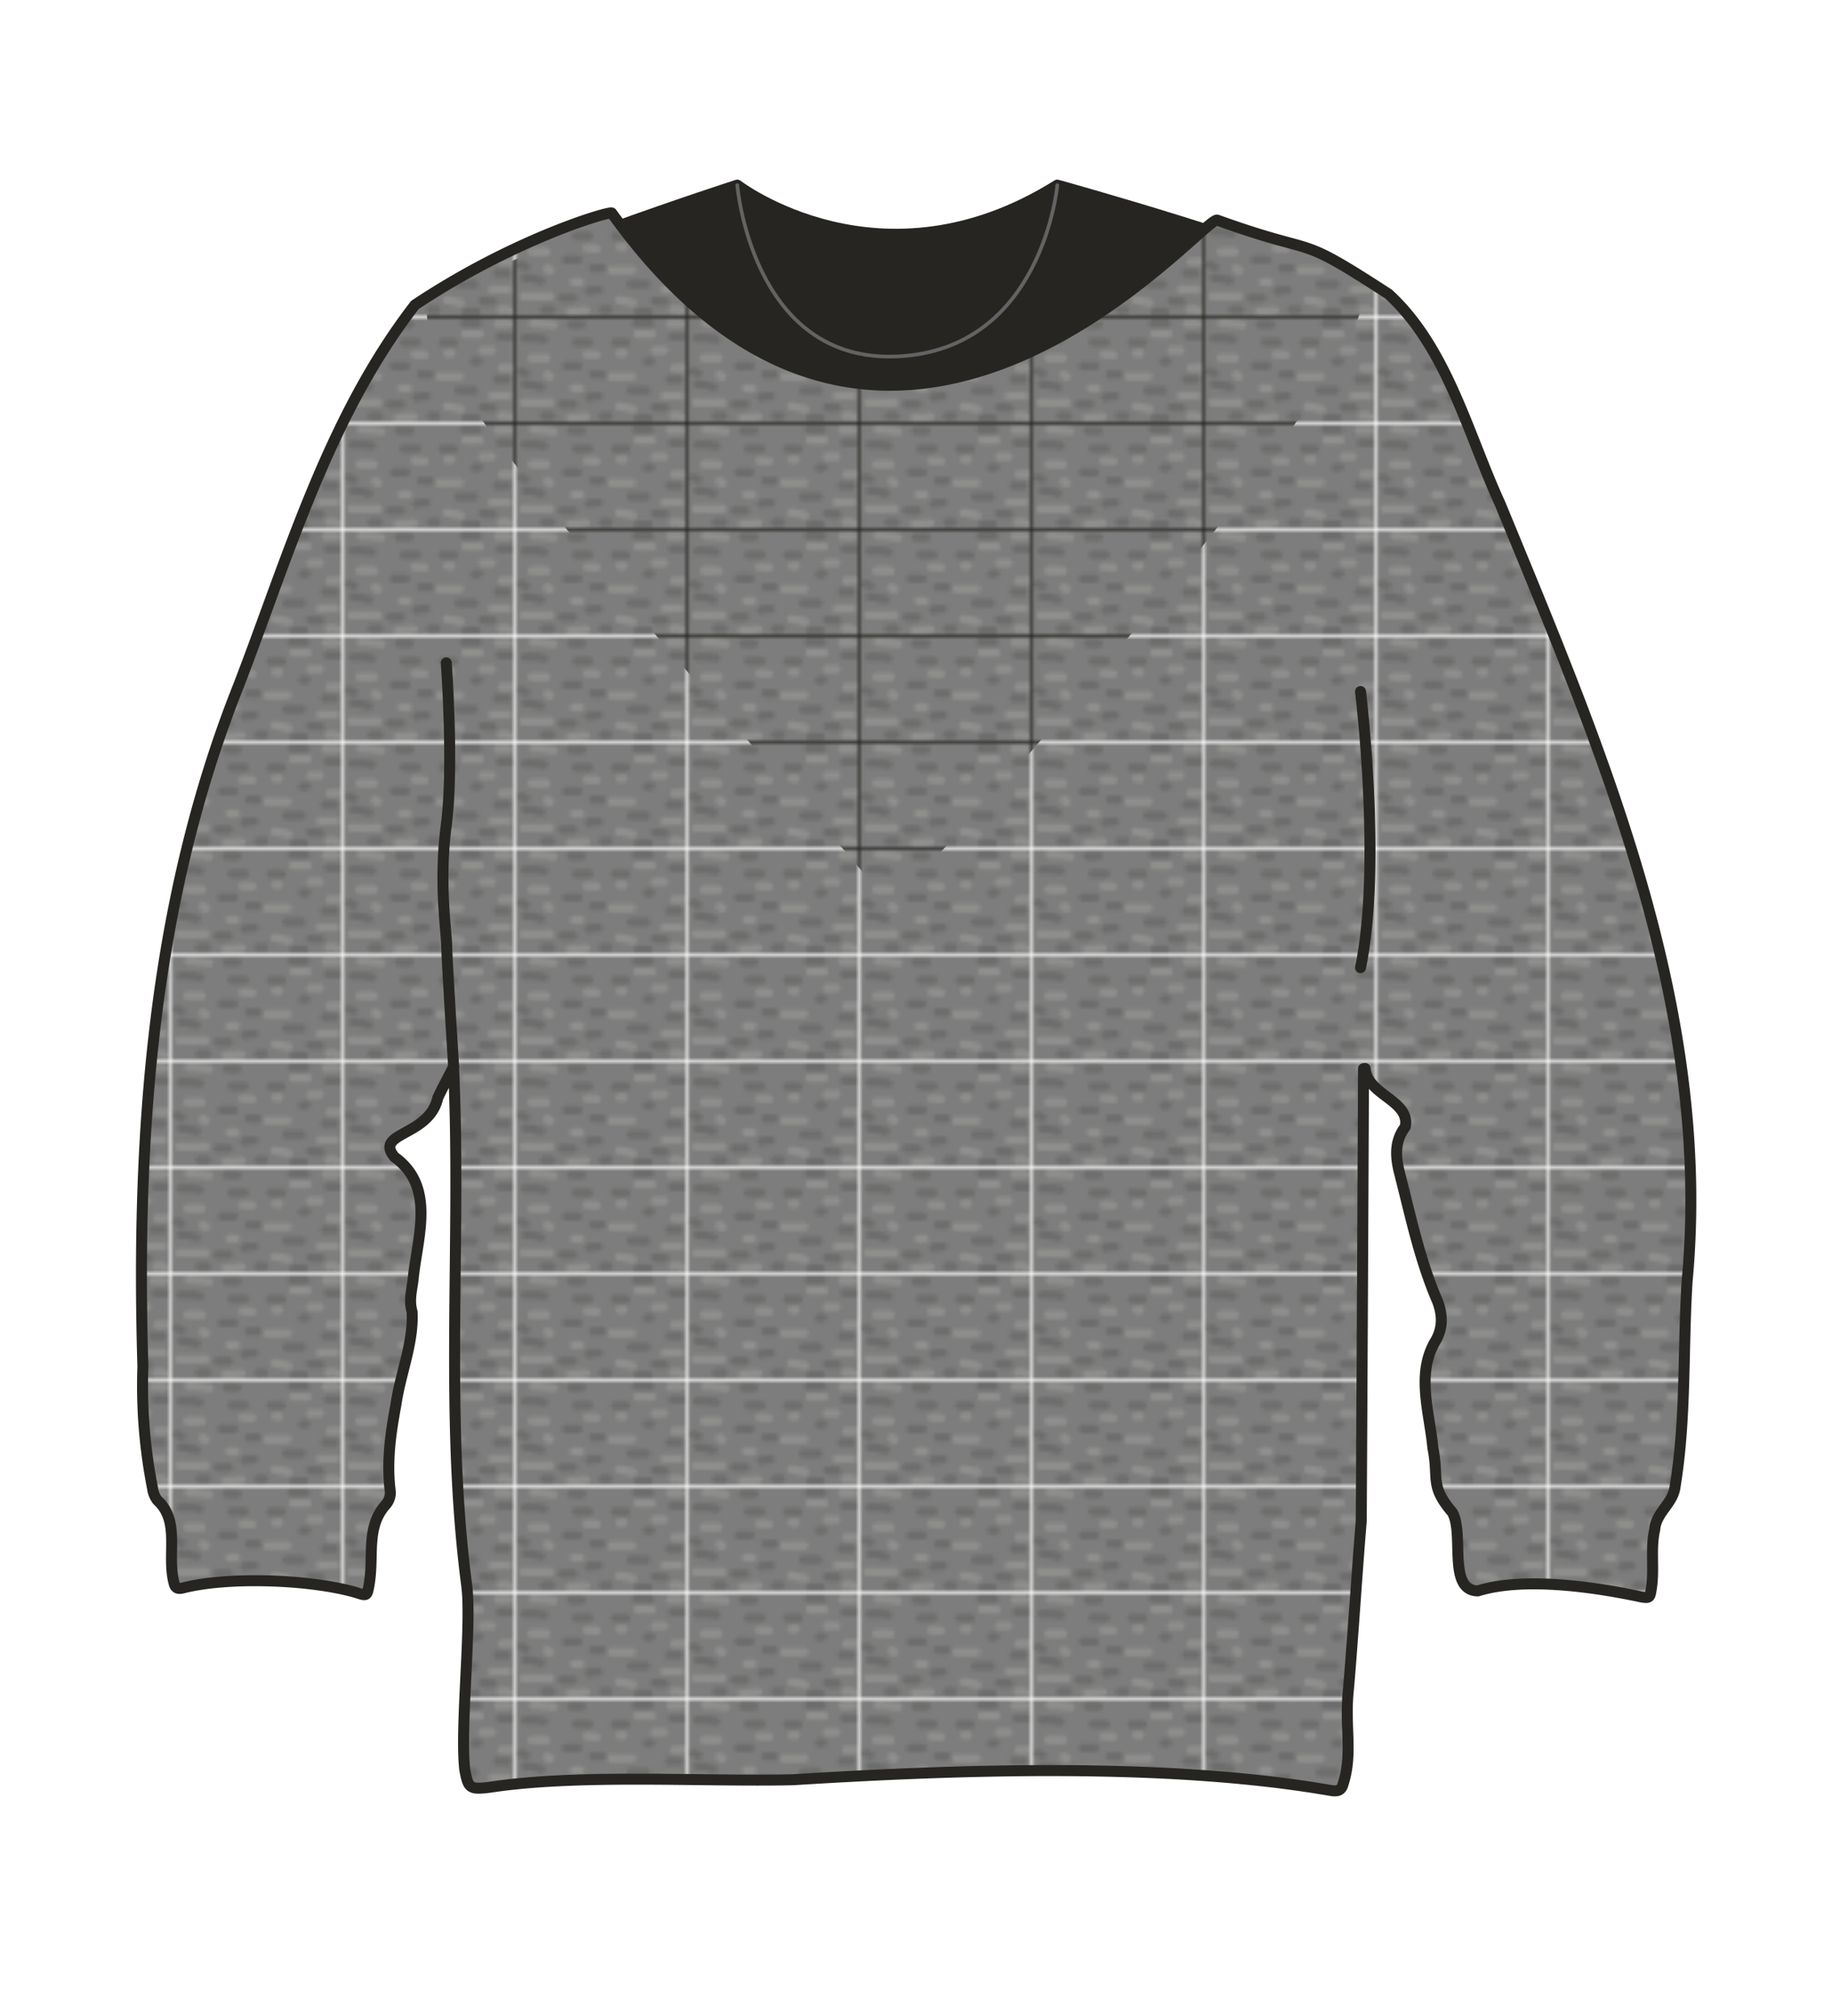 <svg xmlns="http://www.w3.org/2000/svg" width="500" height="550" viewBox="0 0 500 550"><defs><clipPath id="a"><path fill="none" d="M.02 0h46.34v28.36H.02z"/></clipPath><pattern id="b" width="46.39" height="28.36" patternUnits="userSpaceOnUse" viewBox="0 0 46.39 28.36"><path fill="none" d="M0 0h46.39v28.36H0z"/><path fill="#7f7f7f" d="M.02 0h46.39v28.36H.02z"/><g clip-path="url(#a)" opacity=".2"><path fill="#757572" d="M.02 0h46.34v28.36H.02z"/><path d="M4.17 11.8H8a1.13 1.13 0 100-2.25H4.17A1.14 1.14 0 003 10.67a1.16 1.16 0 001.17 1.13zM26 16.82h5.52a1.14 1.14 0 001.13-1.12 1.16 1.16 0 00-1.13-1.13H26a1.13 1.13 0 100 2.25zM33 5.22h3.79a1.13 1.13 0 100-2.25H33a1.14 1.14 0 00-1.13 1.12A1.16 1.16 0 0033 5.22zM19.23 10.8a9.35 9.35 0 012 .06h-.3c.2 0 .4.06.59.09a1.13 1.13 0 001.39-.78 1.15 1.15 0 00-.12-.87 1.11 1.11 0 00-.67-.51 10.63 10.63 0 00-2.87-.2 1.17 1.17 0 00-.79.33 1.15 1.15 0 00-.33.8 1.11 1.11 0 00.33.79 1.13 1.13 0 00.79.33zM4.5 2.3c.92 0 1.83.05 2.75.14l.69.07h.45c.47.06.93.14 1.39.22A1.15 1.15 0 0011.16 2a1.14 1.14 0 00-.78-1.38A33.18 33.18 0 004.5.05a1.12 1.12 0 00-1.12 1.12A1.14 1.14 0 004.5 2.3zM15.61 20.06h1.78a1.13 1.13 0 001.13-1.13 1.16 1.16 0 00-.33-.79 1.18 1.18 0 00-.8-.33h-1.78a1.14 1.14 0 00-.8.33 1.11 1.11 0 00-.33.79 1.14 1.14 0 00.33.8 1.18 1.18 0 00.8.33zM2 23.93q3.6.09 7.2 0a1.15 1.15 0 001.12-1.13 1.13 1.13 0 00-1.12-1.12q-3.6.1-7.2 0a1.13 1.13 0 100 2.25zM14.43 28.12c1.49-.05 3-.15 4.47-.32a1.19 1.19 0 00.79-.33 1.11 1.11 0 00.33-.79 1.13 1.13 0 00-1.12-1.13c-1.49.17-3 .27-4.47.32a1.13 1.13 0 000 2.25zM27.58 24.91c1.28.24 2.54.5 3.8.8a1.12 1.12 0 10.62-2.17c-1.25-.3-2.52-.56-3.79-.8a1.22 1.22 0 00-.86.12 1.09 1.09 0 00-.52.67 1.13 1.13 0 00.78 1.38zM42.73 27.61c.44 0 .88-.1 1.31-.16h-.29a.42.42 0 01.16 0h-.3.14l-.27-.11c.41.17.82.36 1.24.51a1.11 1.11 0 00.87-.11 1.14 1.14 0 00.4-1.54l-.18-.2a1.14 1.14 0 00-.49-.28c-.18-.07-.37-.14-.54-.22l.26.11-.37-.16a2.49 2.49 0 00-.45-.18 1.49 1.49 0 00-.47 0c-.22 0-.43.06-.65.09h.3l-.67.07a1.18 1.18 0 00-.8.33 1.11 1.11 0 00-.33.79 1.15 1.15 0 00.33.8 1.14 1.14 0 00.8.33zM40.25 22.14c1.49-.06 3-.07 4.47 0a1.13 1.13 0 000-2.25h-4.47a1.13 1.13 0 000 2.25zM43 14.54h2.29a1.13 1.13 0 100-2.25H43a1.17 1.17 0 00-.79.33 1.15 1.15 0 00-.33.8A1.14 1.14 0 0043 14.54zM37.7 9.7h2.51a1.14 1.14 0 00.8-.33 1.12 1.12 0 00-.8-1.92H37.7a1.16 1.16 0 00-.79.33 1.11 1.11 0 00-.33.8 1.07 1.07 0 00.33.79 1.11 1.11 0 00.79.33zM41.84 2.46h3A1.14 1.14 0 0046 1.34 1.16 1.16 0 0044.85.21h-3a1.15 1.15 0 00-1.13 1.13 1.15 1.15 0 001.13 1.12zM28.16 10.52h.95a.91.91 0 00.43-.1.86.86 0 00.36-.23 1 1 0 00.24-.36.83.83 0 00.09-.44v-.3a1.07 1.07 0 00-.29-.49l-.22-.18a1.16 1.16 0 00-.57-.15h-.95a.8.8 0 00-.43.09 1 1 0 00-.37.24.86.86 0 00-.23.36.8.8 0 00-.09.43v.3a1.18 1.18 0 00.28.5l.23.17a1.17 1.17 0 00.57.16zM7.27 15.57a2 2 0 00.18.39v.06c.06.09.14.19.21.28l.1.09a2.78 2.78 0 00.34.26 2.71 2.71 0 00.39.17h.14a2.1 2.1 0 00.43.05 1.61 1.61 0 00.44-.05.82.82 0 00.38-.2.86.86 0 00.29-.31.8.8 0 00.13-.42.77.77 0 000-.45l-.11-.27a1.1 1.1 0 00-.4-.4l-.27-.12a1.22 1.22 0 00-.6 0h.29H9h.3a.79.79 0 01-.22-.06l.27.11a1.18 1.18 0 01-.19-.11l.23.17a.67.67 0 01-.15-.14l.18.22-.1-.15.12.26a.78.78 0 00-.2-.38.78.78 0 00-.31-.29.81.81 0 00-.42-.14 1 1 0 00-.45 0l-.27.12a1.1 1.1 0 00-.4.4l-.12.34a1.22 1.22 0 000 .6z" fill="#cecec6"/><path d="M2.22 6.4a20.67 20.67 0 012.61 0c.43 0 .86.07 1.28.12h.11l.3.05.71.13a1.12 1.12 0 10.59-2.17 20.63 20.63 0 00-5.6-.38 1.16 1.16 0 00-1.13 1.13A1.14 1.14 0 002.22 6.4zM13.6 14h3.12a1.13 1.13 0 100-2.25H13.6a1.13 1.13 0 100 2.25zM16.16 7.5h3.63a1.14 1.14 0 001.13-1.12 1.16 1.16 0 00-1.13-1.13h-3.63a1.13 1.13 0 000 2.25zM14.82 2.64h3a1.14 1.14 0 001.13-1.12A1.16 1.16 0 0017.78.39h-3a1.14 1.14 0 00-1.08 1.13 1.14 1.14 0 001.12 1.12zM20.9 16.29c.8 0 1.61.05 2.41 0a1.13 1.13 0 00.79-.29 1.11 1.11 0 00.33-.79 1.13 1.13 0 00-1.12-1.13H20.9a1.09 1.09 0 00-.79.33 1.11 1.11 0 00-.33.79 1.15 1.15 0 00.33.8 1.22 1.22 0 00.79.33zM31.06 20.67h4.35a1.14 1.14 0 001.13-1.12 1.16 1.16 0 00-1.13-1.13h-4.35a1.13 1.13 0 000 2.25zM35.47 12.69h.6a8.55 8.55 0 00.87-.09.81.81 0 00.39-.2 1 1 0 00.29-.31.9.9 0 00.13-.42.86.86 0 000-.45l-.13-.22a1.12 1.12 0 00-.41-.4l-.27-.12a1.22 1.22 0 00-.6 0h.3a5.53 5.53 0 01-1.15 0 .8.8 0 00-.43.09 1 1 0 00-.37.24 1 1 0 00-.23.36.8.8 0 00-.09.43v.3a1.18 1.18 0 00.28.5l.23.17a1.07 1.07 0 00.57.16zM26.82 7.59h3.07A1.12 1.12 0 0031 6.44a1.15 1.15 0 00-1.12-1.13h-3.07a1.13 1.13 0 00-1.13 1.13 1.15 1.15 0 001.13 1.12zM32.62 2.26h3.74a1.15 1.15 0 001.13-1.13A1.15 1.15 0 0036.36 0h-3.74a1.14 1.14 0 00-1.12 1.13 1.15 1.15 0 001.12 1.13zM42.56 5.91h2.84a1.18 1.18 0 00.8-.33 1.2 1.2 0 00.33-.8 1.14 1.14 0 00-1.13-1.09h-2.84a1.13 1.13 0 100 2.25zM41.72 17.63c.85 0 1.71-.05 2.57 0a1.13 1.13 0 001.12-1.13 1.14 1.14 0 00-1.12-1.12h-2.57a1.25 1.25 0 00-.8.33 1.13 1.13 0 000 1.6 1.14 1.14 0 00.8.32zM37.65 25.28l2.84.07a1.14 1.14 0 001.13-1.12 1.16 1.16 0 00-1.13-1.13l-2.84-.1a1.13 1.13 0 00-1.13 1.12 1.15 1.15 0 001.13 1.13zM33.07 28.21h3.07a1.13 1.13 0 000-2.25h-3.07a1.13 1.13 0 000 2.25zM23.53 27.65h1.62a1.13 1.13 0 001.12-1.13 1.11 1.11 0 00-.33-.79 1.13 1.13 0 00-.79-.33h-1.62a1.13 1.13 0 00-1.13 1.12 1.2 1.2 0 00.33.8 1.18 1.18 0 00.8.33zM20 22.53c.32-.07.65-.13 1-.17h-.3a12.27 12.27 0 011.71-.11 1.18 1.18 0 00.8-.33 1.2 1.2 0 00.33-.8A1.15 1.15 0 0022.41 20a13.6 13.6 0 00-3 .32 1.18 1.18 0 00-.67.51 1.13 1.13 0 001.26 1.7zM12.37 24.44h3.18a1.13 1.13 0 000-2.25h-3.18a1.13 1.13 0 00-1.13 1.12 1.16 1.16 0 001.13 1.13zM7.46 27.65h2a1.13 1.13 0 001.13-1.13 1.16 1.16 0 00-.33-.79 1.14 1.14 0 00-.8-.33h-2a1.13 1.13 0 00-1.13 1.12 1.2 1.2 0 00.33.8 1.18 1.18 0 00.8.33zM.8 15.38a9.35 9.35 0 011.45.45.77.77 0 00.45 0 .8.8 0 00.42-.13.86.86 0 00.31-.29.82.82 0 00.2-.38 1.15 1.15 0 00-.11-.87L3.34 14a1.16 1.16 0 00-.49-.29 9.35 9.35 0 00-1.45-.45 1.19 1.19 0 00-.87.12.81.81 0 00-.32.29A1 1 0 000 14a1.15 1.15 0 00.12.87 1.08 1.08 0 00.67.51zM2.39 19H3c.07 0 .32.06 0 0h.25l1 .18c.69.13 1.37.3 2.05.49a1.13 1.13 0 10.6-2.17 26.68 26.68 0 00-4.52-.85 1.14 1.14 0 00-1.13 1.13A1.15 1.15 0 002.39 19z" fill="#262521"/></g><path fill="#7f7f7f" d="M-46.37 0H.02v28.36h-46.39z"/></pattern></defs><path d="M369.22 77.8c-16.91-9.6-80.65-27.29-80.65-27.29-48.16 30.16-87.35 0-87.35 0s-65.41 21.12-81.84 32.38S243 240 242 244.37C240.17 252 386.12 87.4 369.22 77.8z" fill="#262521" stroke="#262521" stroke-linecap="round" stroke-linejoin="round" stroke-width="3"/><path d="M201.22 50.51s4 48.55 43.68 46.73 43.67-46.73 43.67-46.73" fill="none" stroke="#636363" stroke-linecap="round" stroke-linejoin="round"/><path d="M372.14 291.55q-.27 61.74-.62 123.47c-.81 9-2.68 37.34-3.55 46.37-1 10.08 1.34 17.05-1.5 25.64-.59 1.77-2 1.66-3.35 1.43-44.59-7.73-101.66-5.71-146.65-2.92-24.6.58-58.62-1.68-83 2.09-5.23.6-5.68.27-6.62-4.82-1.35-11.26 1.94-39.47.53-50.25-6.15-46.82-1.39-94.37-3.6-141.53-1.42 2.82-2.94 5.6-4.29 8.46-2.37 10.67-17.5 9.3-11.81 16.18 11.11 7.95 6.41 21.38 5.15 32.56-.25 3.15-1.35 6.27-.37 9.58.51 8.44-3.19 16.94-4.38 25.31-1.5 8-2.61 15.83-1.54 23.93a5.1 5.1 0 01-1.13 3.3c-5.71 6.28-3.25 14-4.69 22.06-.57 3.18-.61 3-3.74 2-12.38-3.52-34.59-4.38-47.1-1.18-1.39.34-2.11 0-2.41-1.47-2-7.76 1.82-16.67-4.49-22.43a6.62 6.62 0 01-1.33-3.22A144.46 144.46 0 0139 372.86c-1.91-63 2.6-126.93 26.19-186 13.61-35.43 24.56-73.32 48.07-103.67 27.32-18.2 53.27-25.67 53.7-25.07 75.55 105.34 161.59.4 165.27 1.94 29.12 10.49 20.34 3 46.73 20.16 15.94 14.59 21.63 38 30.45 57.21 27.81 67.48 58 137.39 51.05 212.07-1.19 18.66-.23 37.46-3.28 56-.49 4.66-5.21 7.09-5.56 11.78-1.22 5.28-.08 10.65-.91 16-.4 2.6-.41 2.83-3.08 2.33-12.48-2.66-31.76-5.49-44.3-1.58-8.34-.15-3.63-15.56-6.94-21.41-6.28-7.36-3.61-9-5.33-17.63-.9-9.7-4.68-20.27.79-29.26 2-3.53 1.86-7.05.51-10.66-4.9-11.29-7.4-23.42-10.45-35.29-1.07-4.31-1.31-8.5 1.61-12.34 1.51-7.23-10.43-8.68-10.93-15.93z" stroke="#262521" stroke-linecap="round" stroke-linejoin="round" stroke-width="3" fill="url(#b)"/><path d="M121.8 180.84s2.11 28.62 0 44.25.11 29.7.11 32.87 1.9 33.07 1.9 33.07M371.33 188.66s5.79 47.28 0 75.34" fill="none" stroke="#262521" stroke-linecap="round" stroke-linejoin="round" stroke-width="3"/></svg>
